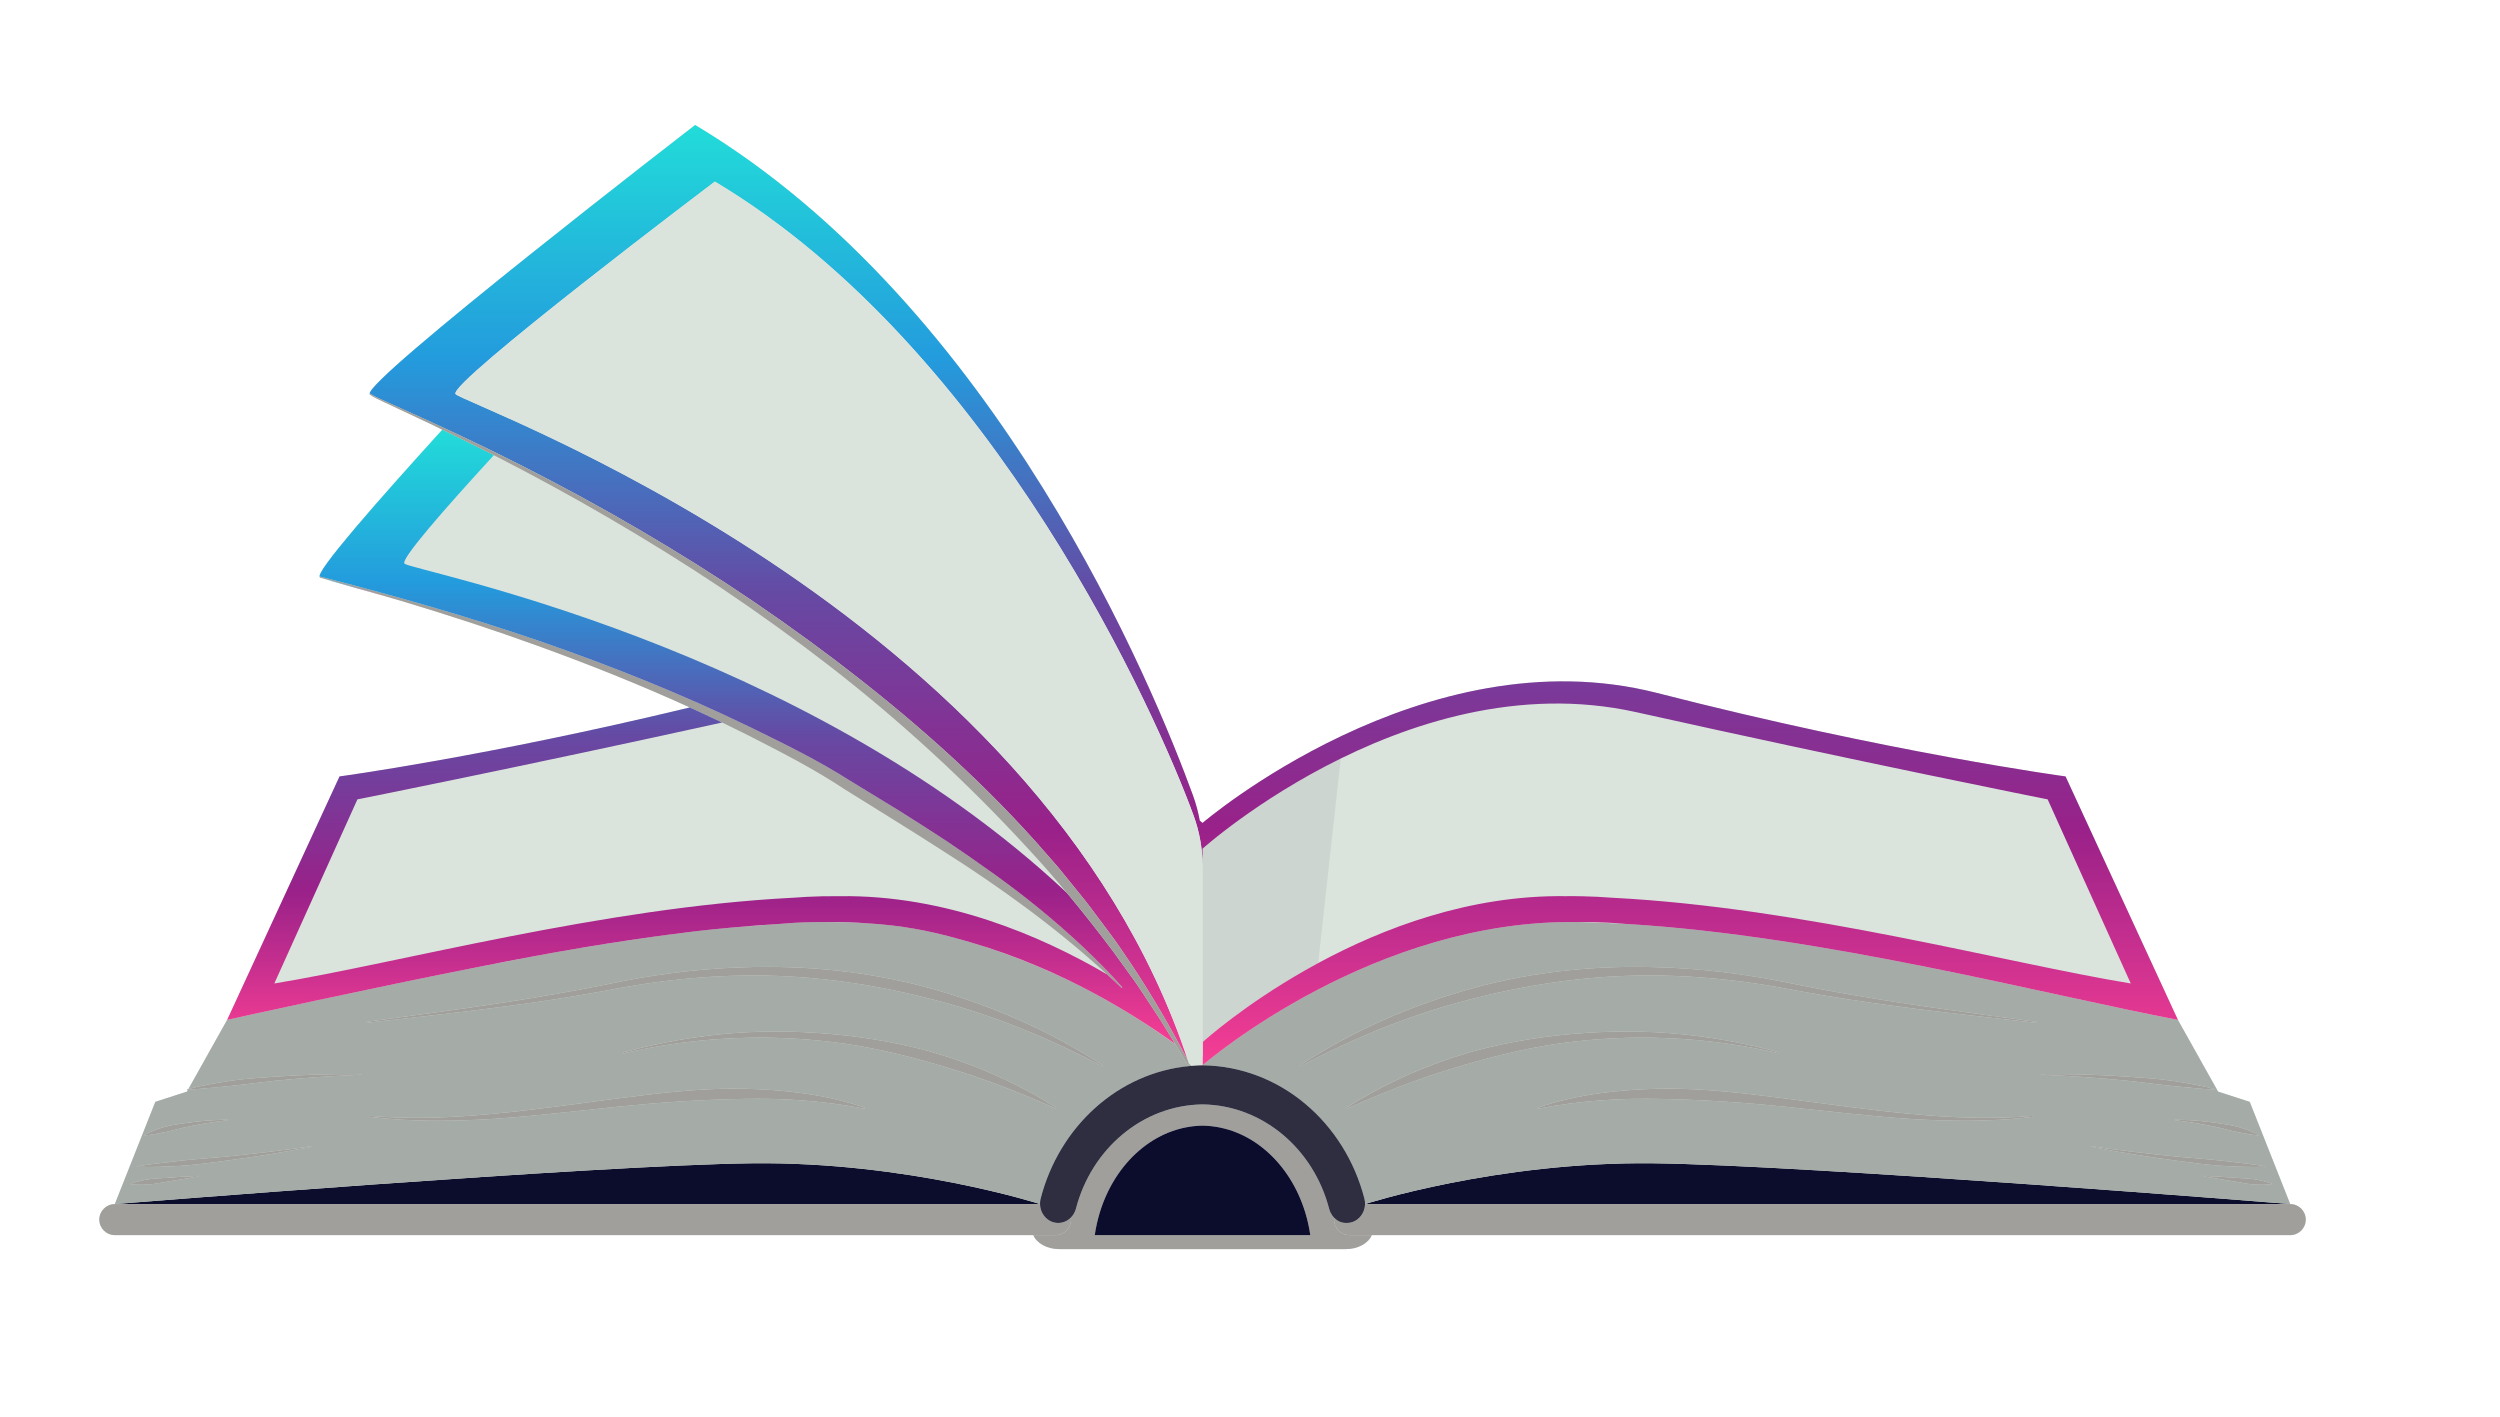 <svg width="450" height="255" viewBox="0 0 450 255" fill="none" xmlns="http://www.w3.org/2000/svg">
<path d="M96.219 172.101C93.195 172.667 90.031 173.279 86.811 173.913C89.907 173.296 93.046 172.688 96.219 172.101ZM283.962 165.972C285.066 165.959 286.147 165.966 287.193 165.993C289.078 166.04 290.898 166.149 292.698 166.311C289.748 166.138 286.83 166.017 283.962 165.972ZM99.843 171.443C99.615 171.484 99.394 171.523 99.186 171.559C99.404 171.522 99.624 171.482 99.843 171.443ZM100.603 171.309C106.23 170.313 111.926 169.395 117.612 168.61C110.932 169.542 104.595 170.609 100.603 171.309ZM132.491 166.894C135.085 166.661 137.664 166.461 140.213 166.311C135.472 166.706 135.053 166.68 132.491 166.894ZM142.794 166.121C142.866 166.115 142.937 166.109 143.009 166.106C142.934 166.112 142.868 166.115 142.794 166.121ZM145.788 165.993C145.746 165.995 145.701 165.995 145.661 165.997C145.681 165.995 145.7 165.995 145.72 165.993C145.742 165.993 145.766 165.993 145.788 165.993ZM202.163 181.757C202.523 181.973 202.886 182.188 203.234 182.4C202.871 182.178 202.519 181.971 202.163 181.757ZM174.768 169.636C183.091 172.058 190.577 175.389 196.83 178.735C196.781 178.708 196.727 178.678 196.678 178.652C187.105 173.567 178.948 170.869 174.768 169.636ZM156.054 166.189C153.315 166.021 150.88 165.993 148.95 165.972C151.35 165.937 153.719 166.015 156.054 166.189ZM211.533 187.927C211.548 187.953 211.563 187.98 211.58 188.004C208.876 186.027 206.264 184.28 203.795 182.748C206.9 184.668 209.506 186.456 211.533 187.927ZM412.244 216.734H412.241L404.956 198.332L399.254 196.485L392.022 183.573L371.795 139.754C371.795 139.754 340.324 135.516 298.315 124.744C256.309 113.973 216.455 148.127 216.455 148.127C216.455 148.127 216.288 147.982 215.966 147.719C215.678 146.172 215.272 144.646 214.732 143.159C207.786 124.093 179.585 55.043 125.122 22.495C125.122 22.495 64.973 68.901 66.574 70.932L66.502 70.989C67.386 71.616 68.299 71.962 69.21 72.421L71.949 73.706L77.422 76.281C78.157 76.629 78.885 76.99 79.618 77.344C67.681 90.468 56.682 103.04 57.574 103.862L57.551 103.951C57.757 104.008 57.962 104.067 58.169 104.123C59.882 104.723 65.143 106.069 72.909 108.371C80.891 110.78 88.816 113.365 96.65 116.204C105.961 119.564 115.159 123.244 124.162 127.34C87.488 136.2 61.117 139.754 61.117 139.754L40.89 183.573C38.568 187.718 36.246 191.864 33.924 196.009C33.838 196.032 33.751 196.049 33.666 196.072L33.68 196.164C33.735 196.16 33.79 196.154 33.845 196.15C33.782 196.262 33.719 196.374 33.657 196.485L27.958 198.332L20.67 216.734C19.127 216.734 17.875 217.985 17.875 219.528C17.875 221.073 19.127 222.322 20.67 222.322H185.993C186.593 223.777 188.458 224.844 190.692 224.844H216.455H242.221C244.455 224.844 246.32 223.777 246.92 222.322H412.244C413.785 222.322 415.038 221.073 415.038 219.528C415.038 217.985 413.785 216.734 412.244 216.734Z" fill="#DAE4DD"/>
<path d="M245.718 216.732H412.242C412.242 216.732 325.612 209.726 297.555 209.393C269.5 209.062 245.718 216.732 245.718 216.732Z" fill="#0C0C2D"/>
<path d="M245.707 216.732H245.718L245.709 216.724C245.709 216.726 245.707 216.73 245.707 216.732Z" fill="#0C0C2D"/>
<path d="M216.57 152.666C216.645 152.6 216.756 152.504 216.899 152.38C216.754 152.504 216.645 152.6 216.57 152.666Z" fill="#DAE4DD"/>
<path d="M237.272 173.352C237.265 173.356 237.257 173.358 237.252 173.363C248.918 167.056 264.561 161.083 281.758 161.31H281.76C282.831 161.299 283.872 161.307 284.885 161.329C286.707 161.367 288.47 161.459 290.213 161.595C324.481 163.345 361.022 173.333 383.532 177.025L368.576 143.887C368.576 143.887 335.121 137.236 294.484 128.184C273.377 123.482 253.148 130.296 238.578 137.933C239.474 137.463 240.392 136.995 241.335 136.534L237.272 173.352Z" fill="#DAE4DD"/>
<path d="M231.113 142.182C231.864 141.721 232.637 141.254 233.435 140.787C232.637 141.256 231.864 141.721 231.113 142.182Z" fill="#DAE4DD"/>
<path d="M299.114 174.128C304.826 174.322 310.517 174.921 316.15 175.839C318.963 176.298 321.772 176.87 324.543 177.436C327.324 177.988 330.113 178.507 332.912 178.991C344.094 180.955 355.368 182.417 366.632 183.94L366.608 184.122C355.316 182.845 344.01 181.627 332.76 179.9C329.95 179.463 327.142 178.985 324.343 178.479C321.538 177.952 318.768 177.436 315.963 177.024C310.367 176.204 304.723 175.703 299.072 175.604C287.766 175.368 276.505 176.889 265.576 179.653C254.612 182.352 244.065 186.623 234.035 191.956L233.941 191.798C243.461 185.536 254.078 180.929 265.105 177.869C276.153 174.823 287.698 173.686 299.114 174.128ZM367.376 193.353C372.641 193.287 377.914 193.441 383.173 193.814C385.802 193.991 388.435 194.164 391.045 194.548C393.653 194.954 396.255 195.391 398.809 196.07L398.794 196.162C396.157 196.004 393.547 195.701 390.932 195.464C388.319 195.201 385.72 194.824 383.107 194.549C377.882 194.015 372.633 193.646 367.376 193.443V193.353ZM402.964 202.878C404.203 203.247 405.421 203.687 406.571 204.31L406.545 204.399C405.248 204.261 403.995 204.019 402.743 203.774C401.493 203.537 400.275 203.153 399.028 202.884C396.534 202.346 394.01 201.928 391.461 201.636L391.466 201.544C394.037 201.569 396.607 201.776 399.159 202.159C400.433 202.351 401.725 202.506 402.964 202.878ZM407.731 210.02C405.084 210.119 402.448 209.988 399.812 209.839C397.176 209.666 394.56 209.297 391.948 208.945C386.715 208.26 381.505 207.413 376.33 206.407L376.346 206.316C381.563 207.06 386.793 207.692 392.032 208.211C394.652 208.463 397.278 208.627 399.893 208.921C402.509 209.237 405.124 209.5 407.737 209.927L407.731 210.02ZM408.894 213.151C407.863 213.286 406.842 213.27 405.826 213.213C404.806 213.162 403.806 212.927 402.801 212.769C400.788 212.455 398.781 212.112 396.778 211.747L396.791 211.655C398.831 211.759 400.862 211.885 402.885 212.037C403.898 212.114 404.916 212.112 405.919 212.295C406.916 212.473 407.913 212.688 408.905 213.059L408.894 213.151ZM321.396 197.732C328.805 198.686 336.177 199.777 343.592 200.468C350.993 201.188 358.46 201.506 365.892 200.853L365.911 201.036C358.491 201.937 350.972 201.866 343.518 201.386C336.056 200.878 328.637 199.965 321.225 199.197C313.816 198.437 306.397 197.944 298.998 197.805C291.592 197.619 284.191 198.153 276.861 199.564L276.811 199.386C283.914 196.939 291.502 196.106 299.001 195.961C306.528 195.857 313.995 196.772 321.396 197.732ZM320.225 189.602C313.714 188.087 307.073 187.16 300.414 186.883C293.754 186.559 287.08 186.924 280.499 187.847C277.213 188.341 273.948 188.959 270.728 189.768C267.502 190.539 264.305 191.431 261.14 192.425C254.778 194.344 248.598 196.817 242.469 199.532L242.382 199.371C245.207 197.551 248.172 195.949 251.208 194.495C254.239 193.023 257.378 191.774 260.567 190.671C262.161 190.114 263.784 189.653 265.4 189.169C267.036 188.746 268.67 188.326 270.322 187.988C273.624 187.278 276.963 186.768 280.31 186.382C287.006 185.634 293.765 185.451 300.466 185.961C307.17 186.488 313.808 187.666 320.27 189.423L320.225 189.602ZM283.959 165.971C247.348 165.414 217.537 190.82 216.504 191.712V191.757C230.412 191.938 242.079 202.054 245.604 215.784C245.685 216.102 245.709 216.416 245.706 216.724L245.715 216.732C245.715 216.732 269.496 209.062 297.551 209.393C325.609 209.726 412.238 216.732 412.238 216.732L404.953 198.33L399.251 196.484L392.021 183.571C368.752 179.181 328.121 168.391 292.697 166.309C289.745 166.136 286.827 166.016 283.959 165.971Z" fill="#A5ABA7"/>
<path d="M187.195 216.732H187.207C187.207 216.73 187.205 216.726 187.205 216.724L187.195 216.732Z" fill="#0C0C2D"/>
<path d="M135.355 209.393C107.299 209.726 20.668 216.732 20.668 216.732H187.192C187.192 216.732 163.411 209.062 135.355 209.393Z" fill="#0C0C2D"/>
<path d="M216.446 152.76C216.448 152.819 216.453 152.875 216.453 152.934V152.768C216.453 152.768 216.448 152.762 216.446 152.76Z" fill="#DAE4DD"/>
<path d="M152.134 142.135C146.441 138.354 140.403 135.281 134.314 132.18C132.875 131.458 131.428 130.751 129.977 130.054C93.255 138.136 64.334 143.887 64.334 143.887L49.379 177.025C71.888 173.333 108.429 163.345 142.698 161.595C144.441 161.459 146.202 161.367 148.025 161.329C149.038 161.307 150.08 161.299 151.15 161.31H151.15C170.186 161.058 187.321 168.401 199.261 175.386C190.082 166.965 179.993 159.658 169.484 153.012C163.758 149.314 157.928 145.761 152.134 142.135Z" fill="#DAE4DD"/>
<path d="M40.527 208.945C37.913 209.297 35.296 209.666 32.661 209.839C30.026 209.988 27.389 210.119 24.742 210.02L24.736 209.927C27.349 209.5 29.967 209.237 32.58 208.921C35.195 208.627 37.822 208.463 40.443 208.211C45.681 207.692 50.911 207.06 56.128 206.316L56.144 206.407C50.969 207.413 45.76 208.26 40.527 208.945ZM29.673 212.769C28.666 212.927 27.667 213.162 26.648 213.213C25.631 213.27 24.609 213.286 23.578 213.151L23.571 213.059C24.559 212.688 25.556 212.474 26.557 212.295C27.557 212.112 28.576 212.114 29.588 212.037C31.612 211.885 33.642 211.758 35.68 211.655L35.694 211.747C33.694 212.112 31.686 212.455 29.673 212.769ZM29.51 202.878C30.748 202.506 32.039 202.351 33.313 202.159C35.864 201.776 38.437 201.569 41.006 201.544L41.012 201.636C38.464 201.928 35.938 202.346 33.446 202.884C32.198 203.153 30.981 203.537 29.73 203.774C28.478 204.019 27.227 204.261 25.928 204.399L25.901 204.31C27.051 203.687 28.271 203.247 29.51 202.878ZM107.931 177.437C110.702 176.87 113.511 176.298 116.324 175.839C121.955 174.921 127.647 174.322 133.36 174.128C144.776 173.686 156.321 174.823 167.368 177.869C178.397 180.929 189.014 185.536 198.532 191.798L198.438 191.956C188.408 186.623 177.861 182.352 166.899 179.653C155.969 176.889 144.709 175.368 133.4 175.604C127.751 175.703 122.106 176.204 116.509 177.024C113.705 177.436 110.935 177.952 108.13 178.479C105.329 178.985 102.523 179.463 99.712 179.9C88.463 181.627 77.157 182.845 65.865 184.122L65.842 183.94C77.105 182.418 88.38 180.955 99.563 178.991C102.359 178.507 105.148 177.988 107.931 177.437ZM112.201 189.424C118.665 187.666 125.302 186.488 132.005 185.961C138.709 185.451 145.467 185.634 152.164 186.383C155.511 186.768 158.85 187.278 162.15 187.988C163.803 188.326 165.438 188.746 167.072 189.169C168.689 189.653 170.314 190.114 171.907 190.671C175.094 191.774 178.233 193.023 181.265 194.495C184.304 195.95 187.268 197.551 190.092 199.371L190.004 199.532C183.875 196.817 177.693 194.344 171.334 192.425C168.169 191.431 164.972 190.539 161.745 189.768C158.526 188.959 155.26 188.341 151.973 187.847C145.393 186.924 138.719 186.559 132.061 186.883C125.402 187.16 118.76 188.087 112.246 189.602L112.201 189.424ZM133.471 195.961C140.971 196.106 148.56 196.939 155.661 199.386L155.613 199.564C148.282 198.153 140.88 197.619 133.475 197.805C126.076 197.944 118.659 198.437 111.247 199.198C103.837 199.965 96.418 200.878 88.957 201.386C81.5 201.866 73.983 201.937 66.562 201.036L66.581 200.853C74.012 201.506 81.479 201.188 88.882 200.468C96.296 199.777 103.669 198.686 111.077 197.732C118.479 196.772 125.944 195.857 133.471 195.961ZM187.192 216.732L187.202 216.725C187.198 216.416 187.222 216.102 187.303 215.784C190.64 202.784 201.279 193.035 214.207 191.879L213.703 191.497L213.679 191.478L213.654 191.439C212.952 190.297 212.265 189.151 211.577 188.003C208.872 186.025 206.26 184.279 203.792 182.747C203.603 182.63 203.415 182.512 203.231 182.399C202.868 182.177 202.516 181.97 202.16 181.755C200.282 180.632 198.492 179.621 196.827 178.733C196.778 178.707 196.724 178.677 196.675 178.65C187.102 173.566 178.944 170.867 174.765 169.635C174.242 169.48 173.773 169.347 173.38 169.236C170.349 168.389 166.217 167.254 160.671 166.594C159.06 166.404 157.514 166.276 156.051 166.187C153.312 166.02 150.877 165.991 148.947 165.971C147.67 165.959 146.592 165.973 145.785 165.991C145.743 165.993 145.698 165.993 145.658 165.995C145.12 166.008 144.713 166.023 144.481 166.033C143.946 166.054 143.463 166.078 143.006 166.104C142.931 166.11 142.865 166.114 142.791 166.119C141.75 166.182 140.894 166.253 140.21 166.309C135.469 166.705 135.051 166.678 132.488 166.893C132.254 166.914 132.009 166.934 131.735 166.957C126.635 167.407 122.607 167.937 119.896 168.297C119.131 168.398 118.368 168.504 117.609 168.609C110.93 169.541 104.592 170.607 100.601 171.308C100.338 171.355 100.082 171.4 99.841 171.441C99.613 171.483 99.391 171.522 99.183 171.558C97.715 171.821 96.737 172.002 96.447 172.056C96.371 172.072 96.292 172.087 96.216 172.1C93.193 172.666 90.028 173.278 86.808 173.912C66.433 177.93 43.844 182.916 40.887 183.571C38.565 187.717 36.243 191.862 33.921 196.008C36.395 195.366 38.909 194.941 41.428 194.548C44.038 194.164 46.673 193.991 49.302 193.814C54.56 193.441 59.832 193.287 65.096 193.353L65.098 193.443C59.839 193.646 54.592 194.015 49.365 194.549C46.752 194.824 44.153 195.201 41.541 195.464C38.979 195.697 36.424 195.989 33.842 196.149C33.779 196.26 33.717 196.373 33.654 196.484L27.956 198.33L20.668 216.732C20.668 216.732 107.299 209.726 135.355 209.393C163.411 209.062 187.192 216.732 187.192 216.732Z" fill="#A5ABA7"/>
<path d="M192.784 219.529C192.784 219.408 192.763 219.293 192.748 219.177C192.144 219.773 191.335 220.133 190.473 220.133C188.657 220.133 187.234 218.559 187.206 216.734H187.195H20.671C19.127 216.734 17.875 217.986 17.875 219.529C17.875 221.074 19.127 222.323 20.671 222.323H185.992H189.989C191.532 222.323 192.784 221.074 192.784 219.529Z" fill="#A09F9C"/>
<path d="M412.244 216.734H412.242H245.718H245.707C245.678 218.56 244.256 220.133 242.44 220.133H242.278C241.459 220.133 240.722 219.781 240.161 219.21C240.148 219.316 240.129 219.419 240.129 219.529C240.129 221.073 241.38 222.323 242.924 222.323H246.92H412.244C413.786 222.323 415.038 221.073 415.038 219.529C415.038 217.985 413.786 216.734 412.244 216.734Z" fill="#A09F9C"/>
<path d="M233.942 191.799L234.036 191.957C244.067 186.624 254.612 182.352 265.576 179.654C276.507 176.889 287.767 175.369 299.074 175.604C304.724 175.704 310.369 176.204 315.965 177.025C318.768 177.437 321.54 177.952 324.345 178.479C327.146 178.985 329.951 179.463 332.763 179.9C344.011 181.628 355.318 182.845 366.609 184.123L366.632 183.94C355.37 182.418 344.093 180.956 332.913 178.991C330.115 178.507 327.327 177.988 324.545 177.437C321.773 176.87 318.963 176.298 316.151 175.839C310.52 174.921 304.828 174.322 299.116 174.129C287.699 173.686 276.154 174.823 265.106 177.87C254.078 180.929 243.463 185.536 233.942 191.799Z" fill="#A09F9C"/>
<path d="M280.312 186.385C276.964 186.77 273.626 187.28 270.325 187.99C268.674 188.329 267.039 188.748 265.404 189.172C263.786 189.655 262.163 190.116 260.57 190.673C257.381 191.776 254.243 193.026 251.211 194.497C248.173 195.952 245.209 197.553 242.386 199.373L242.473 199.535C248.601 196.819 254.783 194.347 261.142 192.427C264.309 191.434 267.506 190.541 270.73 189.77C273.95 188.961 277.216 188.344 280.502 187.849C287.083 186.927 293.759 186.562 300.416 186.885C307.075 187.162 313.716 188.09 320.229 189.604L320.274 189.426C313.811 187.668 307.173 186.49 300.47 185.963C293.767 185.453 287.009 185.636 280.312 186.385Z" fill="#A09F9C"/>
<path d="M276.81 199.388L276.859 199.567C284.188 198.155 291.593 197.621 298.997 197.807C306.396 197.947 313.815 198.44 321.224 199.2C328.637 199.968 336.055 200.88 343.516 201.388C350.972 201.868 358.489 201.94 365.909 201.039L365.891 200.856C358.458 201.509 350.993 201.191 343.589 200.47C336.178 199.779 328.804 198.688 321.395 197.734C313.993 196.774 306.528 195.86 299.002 195.963C291.501 196.108 283.912 196.942 276.81 199.388Z" fill="#A09F9C"/>
<path d="M390.938 195.468C393.555 195.705 396.163 196.008 398.801 196.166L398.816 196.074C396.26 195.394 393.657 194.958 391.053 194.551C388.443 194.167 385.808 193.994 383.177 193.817C377.919 193.445 372.649 193.29 367.383 193.356V193.446C372.641 193.65 377.889 194.019 383.114 194.553C385.726 194.828 388.326 195.204 390.938 195.468Z" fill="#A09F9C"/>
<path d="M391.464 201.636C394.011 201.928 396.537 202.345 399.029 202.884C400.276 203.152 401.496 203.536 402.745 203.774C403.999 204.018 405.25 204.261 406.548 204.398L406.574 204.31C405.424 203.687 404.204 203.247 402.965 202.878C401.727 202.505 400.437 202.351 399.162 202.159C396.61 201.775 394.037 201.568 391.469 201.544L391.464 201.636Z" fill="#A09F9C"/>
<path d="M392.031 208.214C386.793 207.694 381.563 207.062 376.346 206.319L376.33 206.409C381.506 207.416 386.715 208.262 391.948 208.947C394.562 209.299 397.178 209.668 399.813 209.841C402.448 209.99 405.085 210.122 407.733 210.022L407.738 209.93C405.127 209.502 402.507 209.239 399.894 208.923C397.28 208.629 394.653 208.466 392.031 208.214Z" fill="#A09F9C"/>
<path d="M402.889 212.038C400.864 211.885 398.833 211.759 396.796 211.656L396.783 211.748C398.783 212.113 400.79 212.455 402.803 212.77C403.808 212.928 404.808 213.163 405.829 213.214C406.847 213.27 407.865 213.287 408.896 213.152L408.907 213.06C407.917 212.689 406.92 212.474 405.92 212.295C404.92 212.113 403.902 212.115 402.889 212.038Z" fill="#A09F9C"/>
<path d="M65.867 184.125C77.159 182.847 88.465 181.629 99.714 179.902C102.525 179.465 105.331 178.987 108.132 178.481C110.937 177.954 113.707 177.439 116.511 177.027C122.108 176.206 127.753 175.706 133.402 175.606C144.711 175.371 155.971 176.891 166.901 179.655C177.863 182.354 188.41 186.626 198.44 191.959L198.534 191.801C189.016 185.538 178.399 180.931 167.37 177.872C156.323 174.825 144.778 173.688 133.362 174.131C127.649 174.324 121.957 174.923 116.326 175.841C113.513 176.3 110.704 176.872 107.933 177.439C105.15 177.99 102.361 178.509 99.565 178.993C88.382 180.958 77.107 182.42 65.844 183.942L65.867 184.125Z" fill="#A09F9C"/>
<path d="M151.976 187.849C155.262 188.344 158.529 188.961 161.748 189.77C164.975 190.542 168.172 191.434 171.337 192.427C177.696 194.347 183.878 196.819 190.007 199.535L190.095 199.373C187.27 197.553 184.307 195.952 181.268 194.497C178.236 193.026 175.097 191.776 171.909 190.673C170.317 190.116 168.692 189.655 167.075 189.172C165.441 188.748 163.806 188.329 162.152 187.99C158.852 187.28 155.514 186.77 152.167 186.385C145.47 185.636 138.712 185.453 132.008 185.963C125.305 186.49 118.668 187.668 112.204 189.426L112.249 189.604C118.763 188.09 125.404 187.162 132.064 186.885C138.721 186.562 145.396 186.927 151.976 187.849Z" fill="#A09F9C"/>
<path d="M88.885 200.47C81.482 201.191 74.015 201.509 66.584 200.856L66.565 201.038C73.986 201.94 81.503 201.868 88.96 201.388C96.421 200.88 103.84 199.968 111.25 199.2C118.662 198.44 126.079 197.947 133.478 197.807C140.883 197.621 148.285 198.156 155.616 199.567L155.664 199.388C148.563 196.942 140.974 196.108 133.474 195.963C125.947 195.86 118.482 196.774 111.08 197.734C103.672 198.688 96.299 199.779 88.885 200.47Z" fill="#A09F9C"/>
<path d="M49.368 194.551C54.594 194.017 59.841 193.648 65.1 193.445L65.099 193.355C59.834 193.289 54.563 193.443 49.305 193.816C46.675 193.992 44.04 194.166 41.43 194.549C38.912 194.943 36.397 195.368 33.923 196.01C33.838 196.032 33.751 196.049 33.666 196.072L33.68 196.164C33.735 196.16 33.789 196.155 33.844 196.151C36.427 195.991 38.981 195.699 41.543 195.466C44.156 195.202 46.755 194.826 49.368 194.551Z" fill="#A09F9C"/>
<path d="M29.733 203.777C30.984 203.54 32.202 203.156 33.449 202.887C35.942 202.349 38.467 201.931 41.015 201.639L41.01 201.547C38.44 201.572 35.868 201.779 33.316 202.162C32.042 202.354 30.752 202.509 29.513 202.881C28.274 203.25 27.055 203.691 25.904 204.313L25.931 204.402C27.23 204.264 28.481 204.022 29.733 203.777Z" fill="#A09F9C"/>
<path d="M40.448 208.212C37.827 208.464 35.2 208.627 32.585 208.921C29.972 209.237 27.354 209.501 24.741 209.928L24.747 210.02C27.394 210.12 30.031 209.988 32.666 209.839C35.301 209.666 37.918 209.297 40.532 208.945C45.765 208.26 50.974 207.414 56.149 206.407L56.133 206.317C50.916 207.06 45.686 207.692 40.448 208.212Z" fill="#A09F9C"/>
<path d="M29.591 212.039C28.579 212.117 27.56 212.115 26.56 212.297C25.559 212.476 24.561 212.691 23.574 213.061L23.581 213.154C24.612 213.289 25.634 213.272 26.651 213.216C27.67 213.165 28.669 212.93 29.676 212.771C31.689 212.457 33.696 212.115 35.696 211.75L35.683 211.657C33.645 211.761 31.615 211.887 29.591 212.039Z" fill="#A09F9C"/>
<path d="M134.316 132.18C140.405 135.281 146.443 138.354 152.136 142.135C157.931 145.761 163.76 149.314 169.486 153.012C179.996 159.658 190.084 166.965 199.264 175.386C200.148 176.196 201.032 177.003 201.898 177.835L201.958 177.774L202.032 177.707C197.468 172.601 192.416 167.933 187.109 163.588C181.804 159.229 176.172 155.3 170.495 151.467C167.634 149.581 164.743 147.747 161.847 145.923L153.093 140.578C147.323 136.887 141.105 133.848 134.966 130.855C122.633 124.88 109.89 119.804 96.959 115.333C84.009 110.902 70.844 107.159 57.6 103.773L57.577 103.861L57.553 103.952C57.76 104.008 57.965 104.067 58.171 104.123C63.101 105.484 68.016 106.894 72.912 108.371C80.893 110.779 88.819 113.364 96.653 116.204C105.963 119.564 115.161 123.244 124.165 127.34C126.112 128.226 128.051 129.128 129.979 130.054C131.43 130.752 132.877 131.459 134.316 132.18Z" fill="#A09F9C"/>
<path d="M216.453 190.186C216.47 190.212 216.487 190.239 216.504 190.263V187.548C216.485 187.565 216.453 187.593 216.453 187.593V190.186Z" fill="#DAE4DD"/>
<path d="M149.584 120.088C143.224 115.158 136.691 110.447 130.005 105.958C123.307 101.487 116.46 97.238 109.496 93.187C102.738 89.242 95.861 85.501 88.891 81.935C79.908 91.717 72.025 100.736 72.811 101.459C74.226 102.763 144.184 115.738 192.059 160.745C189.782 158.014 187.449 155.331 185.019 152.73C174.154 140.899 162.287 129.972 149.584 120.088Z" fill="#DAE4DD"/>
<path d="M216.453 187.593C216.453 187.593 216.485 187.564 216.504 187.548C216.98 187.119 223.899 180.931 234.917 174.659C234.923 174.655 234.929 174.652 234.934 174.65C235.687 174.221 236.46 173.792 237.253 173.365C237.258 173.359 237.264 173.357 237.271 173.353L241.334 136.535C240.393 136.996 239.475 137.464 238.577 137.934C238.574 137.936 238.57 137.938 238.566 137.94C237.672 138.408 236.801 138.879 235.95 139.352C235.945 139.356 235.937 139.359 235.93 139.364C235.083 139.834 234.261 140.305 233.459 140.774C233.449 140.779 233.442 140.784 233.433 140.789C232.635 141.256 231.861 141.722 231.11 142.183C231.099 142.191 231.09 142.196 231.078 142.202C230.329 142.665 229.603 143.12 228.905 143.572C228.897 143.576 228.89 143.581 228.88 143.585C228.18 144.037 227.507 144.481 226.858 144.916C226.85 144.919 226.842 144.925 226.835 144.931C226.188 145.363 225.569 145.789 224.976 146.203C224.968 146.207 224.959 146.212 224.951 146.218C224.359 146.632 223.792 147.034 223.256 147.422C223.252 147.424 223.248 147.428 223.245 147.43C222.706 147.817 222.198 148.192 221.72 148.549C221.715 148.553 221.711 148.557 221.705 148.561C221.227 148.918 220.777 149.259 220.36 149.581C220.358 149.582 220.358 149.584 220.356 149.584C219.936 149.908 219.551 150.211 219.197 150.491C219.195 150.493 219.193 150.495 219.191 150.495C218.837 150.777 218.516 151.035 218.228 151.27C218.226 151.272 218.224 151.274 218.224 151.274C217.652 151.741 217.213 152.112 216.916 152.366C216.91 152.371 216.905 152.375 216.899 152.381C216.756 152.505 216.645 152.601 216.57 152.667C216.57 152.669 216.568 152.669 216.566 152.67C216.493 152.734 216.453 152.77 216.453 152.77V152.936V155.885V187.593Z" fill="#CCD5CF"/>
<path d="M371.798 139.754C371.798 139.754 340.325 135.515 298.317 124.744C256.31 113.973 216.457 148.127 216.457 148.127C216.457 148.127 216.289 147.982 215.967 147.718C215.679 146.172 215.273 144.645 214.733 143.159C207.787 124.093 179.586 55.042 125.123 22.496C125.123 22.496 64.974 68.9 66.575 70.932L66.648 70.874C67.428 71.393 68.412 71.786 69.308 72.213L72.064 73.456L77.578 75.949C81.248 77.623 84.89 79.362 88.52 81.125C95.765 84.681 102.917 88.433 109.952 92.398C116.979 96.374 123.891 100.561 130.66 104.97C137.418 109.398 144.029 114.053 150.474 118.933C163.331 128.719 175.588 139.41 186.402 151.48L190.41 156.042L194.236 160.759C195.535 162.312 196.739 163.939 197.943 165.567C199.135 167.204 200.407 168.78 201.528 170.465C206.114 177.037 210.205 183.937 213.877 191.036C186.829 108.991 83.489 72.805 82.002 70.932C80.512 69.055 128.674 32.684 128.674 32.684C179.112 62.825 208.427 129.174 214.859 146.83C215.918 149.734 216.457 152.794 216.457 155.883V152.935C216.457 152.877 216.451 152.82 216.449 152.762C216.451 152.763 216.457 152.769 216.457 152.769C216.457 152.769 216.496 152.733 216.569 152.669C216.571 152.667 216.573 152.667 216.573 152.666C216.648 152.6 216.758 152.504 216.902 152.38C216.908 152.374 216.914 152.37 216.919 152.365C217.217 152.111 217.655 151.74 218.227 151.273C218.227 151.273 218.229 151.271 218.231 151.269C218.519 151.034 218.841 150.776 219.194 150.494C219.196 150.494 219.198 150.492 219.2 150.49C219.554 150.21 219.94 149.907 220.359 149.583C220.361 149.583 220.361 149.581 220.363 149.58C220.781 149.258 221.231 148.917 221.708 148.56C221.714 148.556 221.718 148.552 221.724 148.548C222.202 148.191 222.71 147.816 223.248 147.429C223.252 147.427 223.255 147.423 223.259 147.421C223.795 147.033 224.362 146.631 224.955 146.217C224.962 146.211 224.972 146.205 224.979 146.202C225.572 145.788 226.191 145.362 226.838 144.93C226.846 144.924 226.853 144.918 226.861 144.914C227.51 144.48 228.184 144.036 228.884 143.584C228.893 143.58 228.901 143.575 228.908 143.571C229.606 143.119 230.333 142.664 231.082 142.201C231.093 142.195 231.103 142.19 231.114 142.182C231.865 141.721 232.638 141.256 233.436 140.788C233.445 140.782 233.453 140.778 233.462 140.773C234.263 140.304 235.085 139.833 235.933 139.362C235.94 139.358 235.948 139.354 235.953 139.351C236.805 138.878 237.675 138.407 238.57 137.939C238.572 137.937 238.577 137.935 238.58 137.933C253.151 130.297 273.38 123.482 294.486 128.183C335.125 137.236 368.579 143.887 368.579 143.887L383.536 177.026C361.025 173.333 324.485 163.345 290.214 161.595C288.472 161.459 286.712 161.367 284.887 161.329C283.877 161.307 282.834 161.299 281.763 161.311C264.565 161.083 248.921 167.056 237.256 173.364C236.464 173.791 235.689 174.22 234.937 174.649C234.932 174.651 234.927 174.654 234.92 174.658C223.903 180.93 216.983 187.118 216.507 187.547V190.262C216.49 190.238 216.473 190.211 216.457 190.185V191.754C216.473 191.756 216.49 191.758 216.507 191.758V191.713C217.54 190.821 247.352 165.415 283.964 165.972C285.068 165.959 286.148 165.966 287.193 165.992C289.079 166.04 290.899 166.149 292.699 166.311C328.123 168.392 368.757 179.182 392.024 183.572L371.798 139.754Z" fill="url(#paint0_linear_39_1145)"/>
<path d="M207.285 181.18C206.16 179.511 205.116 177.793 203.926 176.171L200.389 171.286C197.701 167.703 194.928 164.184 192.06 160.746C144.184 115.739 74.227 102.764 72.811 101.46C72.025 100.737 79.909 91.718 88.892 81.936C88.685 81.831 88.48 81.722 88.273 81.616C85.4 80.167 82.514 78.743 79.616 77.345C67.68 90.468 56.681 103.042 57.573 103.863L57.596 103.774C70.84 107.161 84.005 110.903 96.955 115.335C109.886 119.805 122.629 124.882 134.962 130.857C141.101 133.85 147.319 136.888 153.089 140.58L161.843 145.925C164.739 147.748 167.63 149.583 170.49 151.468C176.168 155.302 181.8 159.231 187.105 163.589C192.412 167.934 197.464 172.603 202.028 177.708L201.954 177.776L201.894 177.836C201.028 177.004 200.144 176.197 199.259 175.388C187.32 168.403 170.184 161.06 151.148 161.312H151.148C150.078 161.301 149.037 161.308 148.023 161.331C146.2 161.369 144.439 161.461 142.696 161.596C108.427 163.346 71.886 173.335 49.377 177.027L64.333 143.889C64.333 143.889 93.254 138.138 129.975 130.055C128.047 129.129 126.108 128.227 124.161 127.341C87.487 136.201 61.115 139.755 61.115 139.755L40.888 183.574C43.846 182.919 66.434 177.932 86.809 173.914C89.905 173.297 93.044 172.689 96.217 172.102C96.293 172.089 96.372 172.074 96.448 172.059C96.739 172.004 97.716 171.824 99.184 171.56C99.403 171.523 99.622 171.483 99.842 171.444C100.083 171.402 100.339 171.357 100.602 171.31C106.228 170.315 111.924 169.396 117.61 168.612C118.37 168.506 119.132 168.401 119.897 168.299C122.608 167.94 126.636 167.409 131.736 166.959C132.01 166.937 132.255 166.916 132.489 166.895C135.084 166.662 137.662 166.463 140.212 166.312C140.895 166.256 141.752 166.184 142.792 166.122C142.864 166.116 142.935 166.111 143.007 166.107C143.464 166.081 143.947 166.056 144.482 166.035C144.714 166.026 145.121 166.011 145.659 165.998C145.679 165.996 145.698 165.996 145.718 165.994C145.74 165.994 145.764 165.994 145.786 165.994C146.593 165.975 147.672 165.962 148.948 165.973C151.348 165.938 153.717 166.017 156.052 166.19C157.515 166.278 159.061 166.406 160.672 166.596C166.219 167.257 170.35 168.391 173.381 169.238C173.774 169.349 174.243 169.483 174.766 169.637C183.089 172.059 190.575 175.39 196.828 178.736C198.494 179.624 200.283 180.634 202.161 181.758C202.521 181.974 202.884 182.189 203.232 182.401C203.416 182.514 203.605 182.633 203.793 182.749C206.898 184.669 209.504 186.457 211.531 187.928C211.324 187.586 211.117 187.241 210.911 186.899C209.743 184.966 208.561 183.045 207.285 181.18Z" fill="url(#paint1_linear_39_1145)"/>
<path d="M58.166 104.122C59.766 104.683 64.467 105.895 71.412 107.929C67.01 106.614 62.595 105.343 58.166 104.122Z" fill="url(#paint2_linear_39_1145)"/>
<path d="M71.415 107.93C71.912 108.079 72.411 108.221 72.908 108.371C72.399 108.22 71.902 108.073 71.415 107.93Z" fill="url(#paint3_linear_39_1145)"/>
<path d="M88.894 81.935C95.864 85.501 102.741 89.242 109.499 93.186C116.463 97.237 123.311 101.487 130.008 105.958C136.694 110.446 143.227 115.157 149.587 120.087C162.29 129.971 174.157 140.899 185.023 152.73C187.452 155.33 189.786 158.014 192.062 160.744C194.93 164.182 197.704 167.701 200.391 171.284L203.929 176.169C205.118 177.791 206.163 179.509 207.288 181.178C208.564 183.043 209.746 184.965 210.914 186.897C211.119 187.24 211.326 187.584 211.533 187.927C211.548 187.953 211.563 187.979 211.58 188.004C212.269 189.152 212.956 190.298 213.658 191.44L213.682 191.479L213.707 191.498L214.211 191.88C214.315 191.871 214.422 191.871 214.525 191.863L214.021 191.459C213.974 191.316 213.923 191.178 213.876 191.035C210.205 183.937 206.114 177.037 201.528 170.465C200.406 168.779 199.134 167.204 197.943 165.567C196.739 163.939 195.534 162.312 194.236 160.759L190.41 156.042L186.402 151.48C175.587 139.409 163.331 128.719 150.474 118.933C144.029 114.053 137.418 109.398 130.66 104.97C123.891 100.561 116.979 96.374 109.952 92.397C102.917 88.433 95.765 84.682 88.52 81.126C84.89 79.362 81.249 77.624 77.578 75.949L72.065 73.455L69.308 72.213C68.413 71.786 67.428 71.393 66.648 70.874L66.576 70.932L66.503 70.988C67.387 71.615 68.3 71.961 69.211 72.42L71.95 73.706L77.423 76.28C78.158 76.628 78.886 76.989 79.619 77.343C82.517 78.741 85.403 80.166 88.276 81.615C88.483 81.72 88.688 81.829 88.894 81.935Z" fill="#A09F9C"/>
<path d="M216.454 191.755V155.884C216.454 152.794 215.916 149.734 214.856 146.831C208.424 129.175 179.11 62.826 128.672 32.685C128.672 32.685 80.51 69.056 82 70.932C83.487 72.807 186.827 108.991 213.874 191.036C213.921 191.179 213.972 191.316 214.019 191.459L214.523 191.864C215.163 191.813 215.805 191.762 216.454 191.755Z" fill="#DAE4DD"/>
<path d="M216.458 222.322H197.061C197.262 220.926 197.565 219.571 197.962 218.269C200.709 209.235 207.937 202.75 216.458 202.614C224.981 202.75 232.209 209.235 234.956 218.269C235.353 219.571 235.656 220.926 235.857 222.322H216.458ZM242.925 222.322C241.382 222.322 240.131 221.073 240.131 219.528C240.131 219.419 240.15 219.315 240.163 219.21C239.898 218.943 239.676 218.625 239.504 218.269C239.405 218.058 239.316 217.838 239.256 217.605C236.478 206.864 227.346 198.951 216.458 198.793C205.572 198.951 196.44 206.864 193.662 217.605C193.6 217.84 193.51 218.058 193.406 218.269C193.237 218.612 193.015 218.916 192.751 219.176C192.766 219.293 192.787 219.408 192.787 219.528C192.787 221.073 191.536 222.322 189.993 222.322H185.996C186.596 223.777 188.461 224.844 190.694 224.844H216.458H242.223C244.457 224.844 246.322 223.777 246.922 222.322H242.925Z" fill="#A09F9C"/>
<path d="M216.455 202.615C207.934 202.75 200.706 209.235 197.959 218.27C197.561 219.572 197.258 220.927 197.057 222.323H216.455H235.854C235.653 220.927 235.35 219.572 234.953 218.27C232.205 209.235 224.977 202.75 216.455 202.615Z" fill="#0C0C2D"/>
<path d="M245.604 215.785C242.08 202.055 230.413 191.939 216.504 191.758C216.487 191.758 216.47 191.756 216.454 191.754C215.804 191.762 215.163 191.813 214.523 191.864C214.419 191.871 214.312 191.871 214.209 191.88C201.281 193.036 190.641 202.785 187.305 215.785C187.224 216.103 187.199 216.417 187.203 216.726C187.203 216.728 187.205 216.731 187.205 216.733C187.233 218.559 188.656 220.132 190.472 220.132C191.334 220.132 192.143 219.772 192.747 219.176C193.01 218.916 193.232 218.611 193.402 218.269C193.505 218.058 193.595 217.84 193.658 217.605C196.435 206.863 205.567 198.95 216.454 198.792C227.342 198.95 236.474 206.863 239.251 217.605C239.312 217.838 239.4 218.058 239.5 218.269C239.671 218.624 239.893 218.942 240.158 219.21C240.719 219.78 241.457 220.132 242.275 220.132H242.437C244.253 220.132 245.676 218.559 245.704 216.733C245.704 216.731 245.706 216.728 245.706 216.726C245.71 216.417 245.685 216.103 245.604 215.785Z" fill="#2F2E41"/>
<defs>
<linearGradient id="paint0_linear_39_1145" x1="229.284" y1="191.758" x2="229.284" y2="22.496" gradientUnits="userSpaceOnUse">
<stop stop-color="#F73E94"/>
<stop offset="0.25" stop-color="#992189"/>
<stop offset="0.5" stop-color="#6649A3"/>
<stop offset="0.75" stop-color="#239BDD"/>
<stop offset="1" stop-color="#22DCD9"/>
</linearGradient>
<linearGradient id="paint1_linear_39_1145" x1="126.209" y1="187.928" x2="126.209" y2="77.345" gradientUnits="userSpaceOnUse">
<stop stop-color="#F73E94"/>
<stop offset="0.25" stop-color="#992189"/>
<stop offset="0.5" stop-color="#6649A3"/>
<stop offset="0.75" stop-color="#239BDD"/>
<stop offset="1" stop-color="#22DCD9"/>
</linearGradient>
<linearGradient id="paint2_linear_39_1145" x1="64.789" y1="107.929" x2="64.789" y2="104.122" gradientUnits="userSpaceOnUse">
<stop stop-color="#F73E94"/>
<stop offset="0.25" stop-color="#992189"/>
<stop offset="0.5" stop-color="#6649A3"/>
<stop offset="0.75" stop-color="#239BDD"/>
<stop offset="1" stop-color="#22DCD9"/>
</linearGradient>
<linearGradient id="paint3_linear_39_1145" x1="72.161" y1="108.371" x2="72.161" y2="107.93" gradientUnits="userSpaceOnUse">
<stop stop-color="#F73E94"/>
<stop offset="0.25" stop-color="#992189"/>
<stop offset="0.5" stop-color="#6649A3"/>
<stop offset="0.75" stop-color="#239BDD"/>
<stop offset="1" stop-color="#22DCD9"/>
</linearGradient>
</defs>
</svg>
